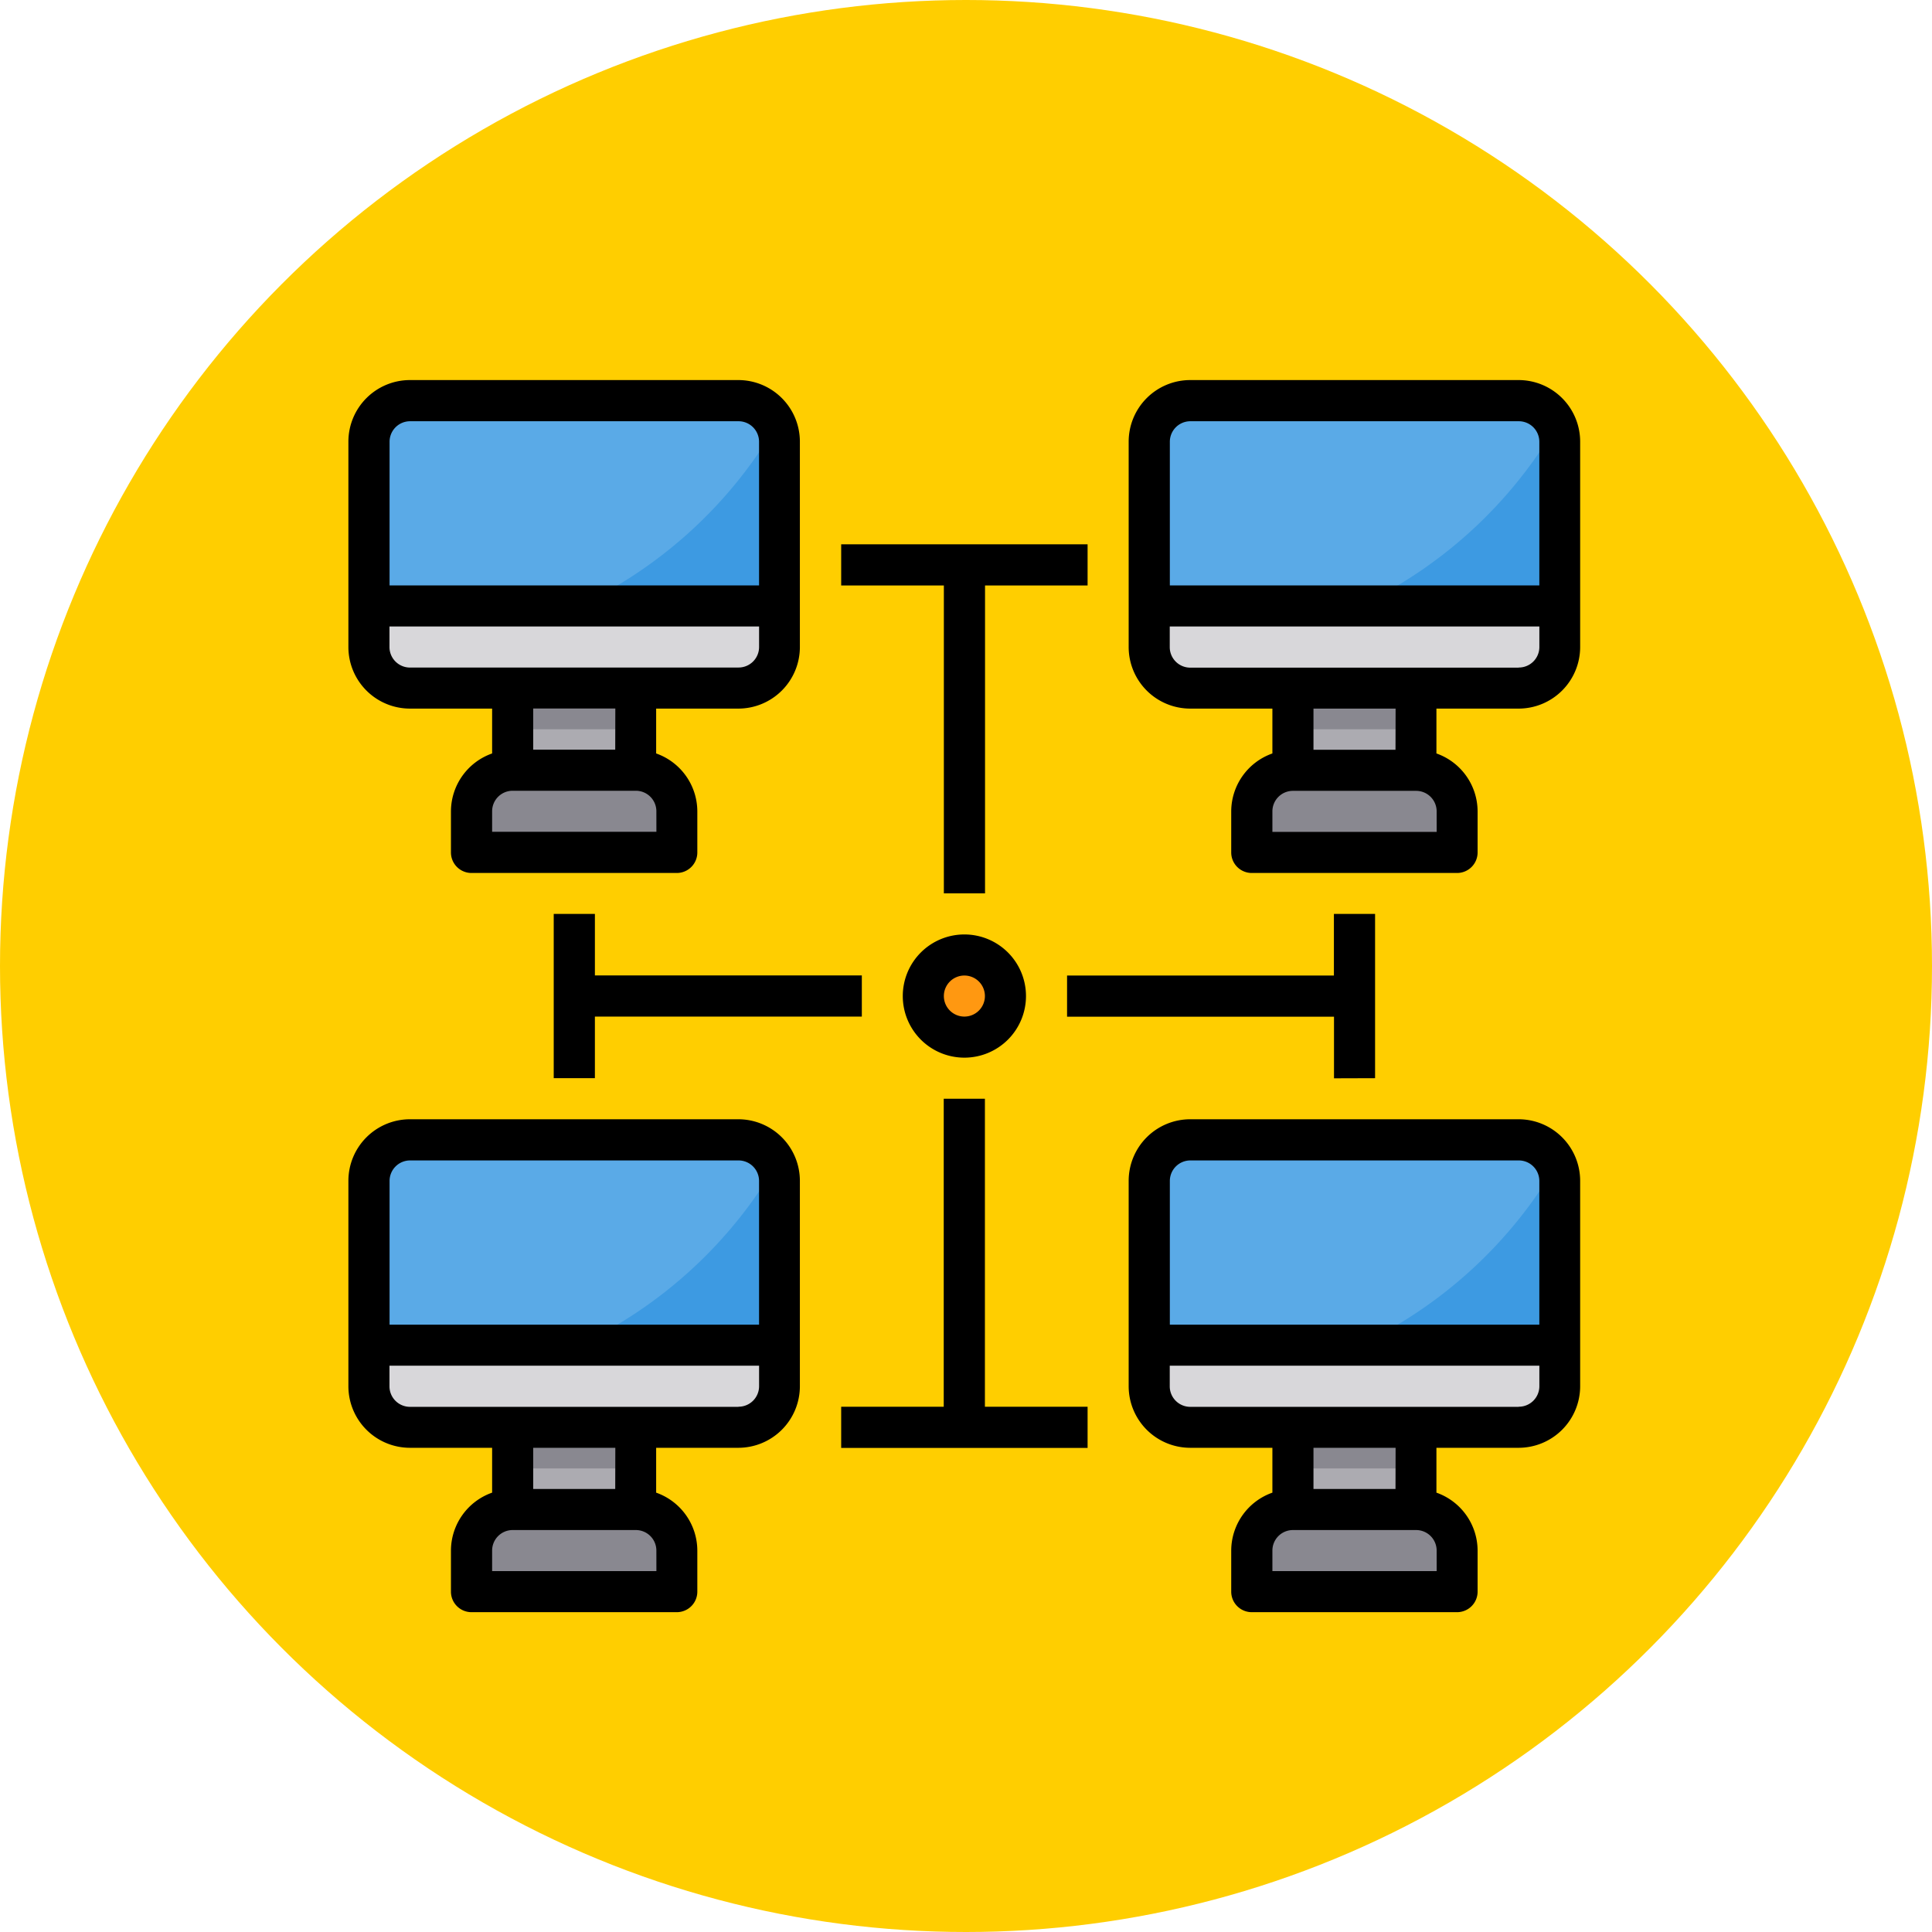 <svg xmlns="http://www.w3.org/2000/svg" width="61" height="61" viewBox="0 0 61 61">
  <g id="Grupo_1074191" data-name="Grupo 1074191" transform="translate(-3794 5800)">
    <circle id="Elipse_9665" data-name="Elipse 9665" cx="30.5" cy="30.5" r="30.5" transform="translate(3794 -5800)" fill="#ffce00"/>
    <g id="Computer-Network-Intranet-Communication-Technology" transform="translate(3803 -5790)">
      <path id="Trazado_826104" data-name="Trazado 826104" d="M53.966,49v1.3a1.3,1.3,0,0,1-1.3,1.3H42.3A1.3,1.3,0,0,1,41,50.3V49Z" transform="translate(-13.716 -16.53)" fill="#d8d7da"/>
      <path id="Trazado_826105" data-name="Trazado 826105" d="M53.966,40.3v5.186H41V40.3A1.3,1.3,0,0,1,42.3,39H52.67a1.29,1.29,0,0,1,1.186.784A1.232,1.232,0,0,1,53.966,40.3Z" transform="translate(-13.716 -13.013)" fill="#5aaae7"/>
      <path id="Trazado_826106" data-name="Trazado 826106" d="M53.966,13v1.3a1.3,1.3,0,0,1-1.3,1.3H42.3A1.3,1.3,0,0,1,41,14.3V13Z" transform="translate(-13.716 -3.869)" fill="#d8d7da"/>
      <path id="Trazado_826107" data-name="Trazado 826107" d="M53.966,4.3V9.483H41V4.3A1.3,1.3,0,0,1,42.3,3H52.67a1.29,1.29,0,0,1,1.186.784A1.232,1.232,0,0,1,53.966,4.3Z" transform="translate(-13.716 -0.352)" fill="#5aaae7"/>
      <path id="Trazado_826108" data-name="Trazado 826108" d="M52.483,58.3v1.3H46V58.3A1.3,1.3,0,0,1,47.3,57h3.89A1.3,1.3,0,0,1,52.483,58.3Z" transform="translate(-15.474 -19.343)" fill="#898890"/>
      <path id="Trazado_826109" data-name="Trazado 826109" d="M52.483,22.3v1.3H46V22.3A1.3,1.3,0,0,1,47.3,21h3.89A1.3,1.3,0,0,1,52.483,22.3Z" transform="translate(-15.474 -6.682)" fill="#898890"/>
      <path id="Trazado_826110" data-name="Trazado 826110" d="M48,53h3.89v2.593H48Z" transform="translate(-16.178 -17.936)" fill="#acabb1"/>
      <path id="Trazado_826111" data-name="Trazado 826111" d="M48,17h3.89v2.593H48Z" transform="translate(-16.178 -5.275)" fill="#acabb1"/>
      <circle id="Elipse_9845" data-name="Elipse 9845" cx="1.5" cy="1.5" r="1.5" transform="translate(20 19.898)" fill="#ff9811"/>
      <path id="Trazado_826112" data-name="Trazado 826112" d="M15.966,49v1.3a1.3,1.3,0,0,1-1.3,1.3H4.3A1.3,1.3,0,0,1,3,50.3V49Z" transform="translate(-0.352 -16.53)" fill="#d8d7da"/>
      <path id="Trazado_826113" data-name="Trazado 826113" d="M15.966,40.3v5.186H3V40.3A1.3,1.3,0,0,1,4.3,39H14.67a1.29,1.29,0,0,1,1.186.784A1.232,1.232,0,0,1,15.966,40.3Z" transform="translate(-0.352 -13.013)" fill="#5aaae7"/>
      <path id="Trazado_826114" data-name="Trazado 826114" d="M15.966,13v1.3a1.3,1.3,0,0,1-1.3,1.3H4.3A1.3,1.3,0,0,1,3,14.3V13Z" transform="translate(-0.352 -3.869)" fill="#d8d7da"/>
      <path id="Trazado_826115" data-name="Trazado 826115" d="M15.966,4.3V9.483H3V4.3A1.3,1.3,0,0,1,4.3,3H14.67a1.29,1.29,0,0,1,1.186.784A1.232,1.232,0,0,1,15.966,4.3Z" transform="translate(-0.352 -0.352)" fill="#5aaae7"/>
      <path id="Trazado_826116" data-name="Trazado 826116" d="M14.483,58.3v1.3H8V58.3A1.3,1.3,0,0,1,9.3,57h3.89A1.3,1.3,0,0,1,14.483,58.3Z" transform="translate(-2.11 -19.343)" fill="#898890"/>
      <path id="Trazado_826117" data-name="Trazado 826117" d="M14.483,22.3v1.3H8V22.3A1.3,1.3,0,0,1,9.3,21h3.89A1.3,1.3,0,0,1,14.483,22.3Z" transform="translate(-2.11 -6.682)" fill="#898890"/>
      <path id="Trazado_826118" data-name="Trazado 826118" d="M10,53h3.89v2.593H10Z" transform="translate(-2.814 -17.936)" fill="#acabb1"/>
      <path id="Trazado_826119" data-name="Trazado 826119" d="M10,17h3.89v2.593H10Z" transform="translate(-2.814 -5.275)" fill="#acabb1"/>
      <path id="Trazado_826120" data-name="Trazado 826120" d="M57.564,40.722v5.186H51.23a14.283,14.283,0,0,0,6.224-5.7,1.232,1.232,0,0,1,.11.512Z" transform="translate(-17.314 -13.438)" fill="#3d9ae2"/>
      <path id="Trazado_826121" data-name="Trazado 826121" d="M57.564,4.722V9.909H51.23a14.283,14.283,0,0,0,6.224-5.7A1.232,1.232,0,0,1,57.564,4.722Z" transform="translate(-17.314 -0.777)" fill="#3d9ae2"/>
      <path id="Trazado_826122" data-name="Trazado 826122" d="M19.564,40.722v5.186H13.23a14.283,14.283,0,0,0,6.224-5.7,1.232,1.232,0,0,1,.11.512Z" transform="translate(-3.95 -13.438)" fill="#3d9ae2"/>
      <path id="Trazado_826123" data-name="Trazado 826123" d="M19.564,4.722V9.909H13.23a14.283,14.283,0,0,0,6.224-5.7A1.232,1.232,0,0,1,19.564,4.722Z" transform="translate(-3.95 -0.777)" fill="#3d9ae2"/>
      <g id="Grupo_1074190" data-name="Grupo 1074190" transform="translate(7.186 11.725)">
        <path id="Trazado_826124" data-name="Trazado 826124" d="M10,17h3.89v1.3H10Z" transform="translate(-10 -17)" fill="#898890"/>
        <path id="Trazado_826125" data-name="Trazado 826125" d="M48,17h3.89v1.3H48Z" transform="translate(-23.364 -17)" fill="#898890"/>
        <path id="Trazado_826126" data-name="Trazado 826126" d="M48,53h3.89v1.3H48Z" transform="translate(-23.364 -29.661)" fill="#898890"/>
        <path id="Trazado_826127" data-name="Trazado 826127" d="M10,53h3.89v1.3H10Z" transform="translate(-10 -29.661)" fill="#898890"/>
      </g>
      <path id="Trazado_826128" data-name="Trazado 826128" d="M52.318,38H41.945A1.945,1.945,0,0,0,40,39.945v6.483a1.945,1.945,0,0,0,1.945,1.945h2.593v1.416a1.945,1.945,0,0,0-1.3,1.826v1.3a.648.648,0,0,0,.648.648h6.483a.648.648,0,0,0,.648-.648v-1.3a1.945,1.945,0,0,0-1.3-1.826V48.373h2.593a1.945,1.945,0,0,0,1.945-1.945V39.945A1.945,1.945,0,0,0,52.318,38ZM41.945,39.3H52.318a.648.648,0,0,1,.648.648v4.538H41.3V39.945A.648.648,0,0,1,41.945,39.3Zm7.78,12.966H44.538v-.648a.648.648,0,0,1,.648-.648h3.89a.648.648,0,0,1,.648.648Zm-1.3-2.593H45.835v-1.3h2.593Zm3.89-2.593H41.945a.648.648,0,0,1-.648-.648V45.78h11.67v.648A.648.648,0,0,1,52.318,47.076Z" transform="translate(-13.364 -12.661)"/>
      <path id="Trazado_826129" data-name="Trazado 826129" d="M52.318,2H41.945A1.945,1.945,0,0,0,40,3.945v6.483a1.945,1.945,0,0,0,1.945,1.945h2.593v1.416a1.945,1.945,0,0,0-1.3,1.826v1.3a.648.648,0,0,0,.648.648h6.483a.648.648,0,0,0,.648-.648v-1.3a1.945,1.945,0,0,0-1.3-1.826V12.373h2.593a1.945,1.945,0,0,0,1.945-1.945V3.945A1.945,1.945,0,0,0,52.318,2ZM41.945,3.3H52.318a.648.648,0,0,1,.648.648V8.483H41.3V3.945A.648.648,0,0,1,41.945,3.3Zm7.78,12.966H44.538v-.648a.648.648,0,0,1,.648-.648h3.89a.648.648,0,0,1,.648.648Zm-1.3-2.593H45.835v-1.3h2.593Zm3.89-2.593H41.945a.648.648,0,0,1-.648-.648V9.78h11.67v.648A.648.648,0,0,1,52.318,11.076Z" transform="translate(-13.364)"/>
      <path id="Trazado_826130" data-name="Trazado 826130" d="M14.318,38H3.945A1.945,1.945,0,0,0,2,39.945v6.483a1.945,1.945,0,0,0,1.945,1.945H6.538v1.416a1.945,1.945,0,0,0-1.3,1.826v1.3a.648.648,0,0,0,.648.648h6.483a.648.648,0,0,0,.648-.648v-1.3a1.945,1.945,0,0,0-1.3-1.826V48.373h2.593a1.945,1.945,0,0,0,1.945-1.945V39.945A1.945,1.945,0,0,0,14.318,38ZM3.945,39.3H14.318a.648.648,0,0,1,.648.648v4.538H3.3V39.945A.648.648,0,0,1,3.945,39.3Zm7.78,12.966H6.538v-.648a.648.648,0,0,1,.648-.648h3.89a.648.648,0,0,1,.648.648Zm-1.3-2.593H7.835v-1.3h2.593Zm3.89-2.593H3.945a.648.648,0,0,1-.648-.648V45.78h11.67v.648A.648.648,0,0,1,14.318,47.076Z" transform="translate(0 -12.661)"/>
      <path id="Trazado_826131" data-name="Trazado 826131" d="M3.945,12.373H6.538v1.416a1.945,1.945,0,0,0-1.3,1.826v1.3a.648.648,0,0,0,.648.648h6.483a.648.648,0,0,0,.648-.648v-1.3a1.945,1.945,0,0,0-1.3-1.826V12.373h2.593a1.945,1.945,0,0,0,1.945-1.945V3.945A1.945,1.945,0,0,0,14.318,2H3.945A1.945,1.945,0,0,0,2,3.945v6.483a1.945,1.945,0,0,0,1.945,1.945Zm7.78,3.89H6.538v-.648a.648.648,0,0,1,.648-.648h3.89a.648.648,0,0,1,.648.648Zm-1.3-2.593H7.835v-1.3h2.593Zm3.89-2.593H3.945a.648.648,0,0,1-.648-.648V9.78h11.67v.648A.648.648,0,0,1,14.318,11.076ZM3.945,3.3H14.318a.648.648,0,0,1,.648.648V8.483H3.3V3.945A.648.648,0,0,1,3.945,3.3Z" transform="translate(0)"/>
      <path id="Trazado_826132" data-name="Trazado 826132" d="M29.242,21.021h1.3V11.3H33.78V10H26v1.3h3.242Z" transform="translate(-8.441 -2.814)"/>
      <path id="Trazado_826133" data-name="Trazado 826133" d="M30.538,37h-1.3v9.725H26v1.3h7.78v-1.3H30.538Z" transform="translate(-8.441 -12.309)"/>
      <path id="Trazado_826134" data-name="Trazado 826134" d="M29,30.945A1.945,1.945,0,1,0,30.945,29,1.945,1.945,0,0,0,29,30.945Zm2.593,0a.648.648,0,1,1-.648-.648A.648.648,0,0,1,31.593,30.945Z" transform="translate(-9.496 -9.496)"/>
      <path id="Trazado_826135" data-name="Trazado 826135" d="M46.725,33.186V28h-1.3v1.945H37v1.3h8.428v1.945Z" transform="translate(-12.309 -9.144)"/>
      <path id="Trazado_826136" data-name="Trazado 826136" d="M12,28v5.186h1.3V31.242h8.428v-1.3H13.3V28Z" transform="translate(-3.517 -9.144)"/>
    </g>
  </g>
</svg>
